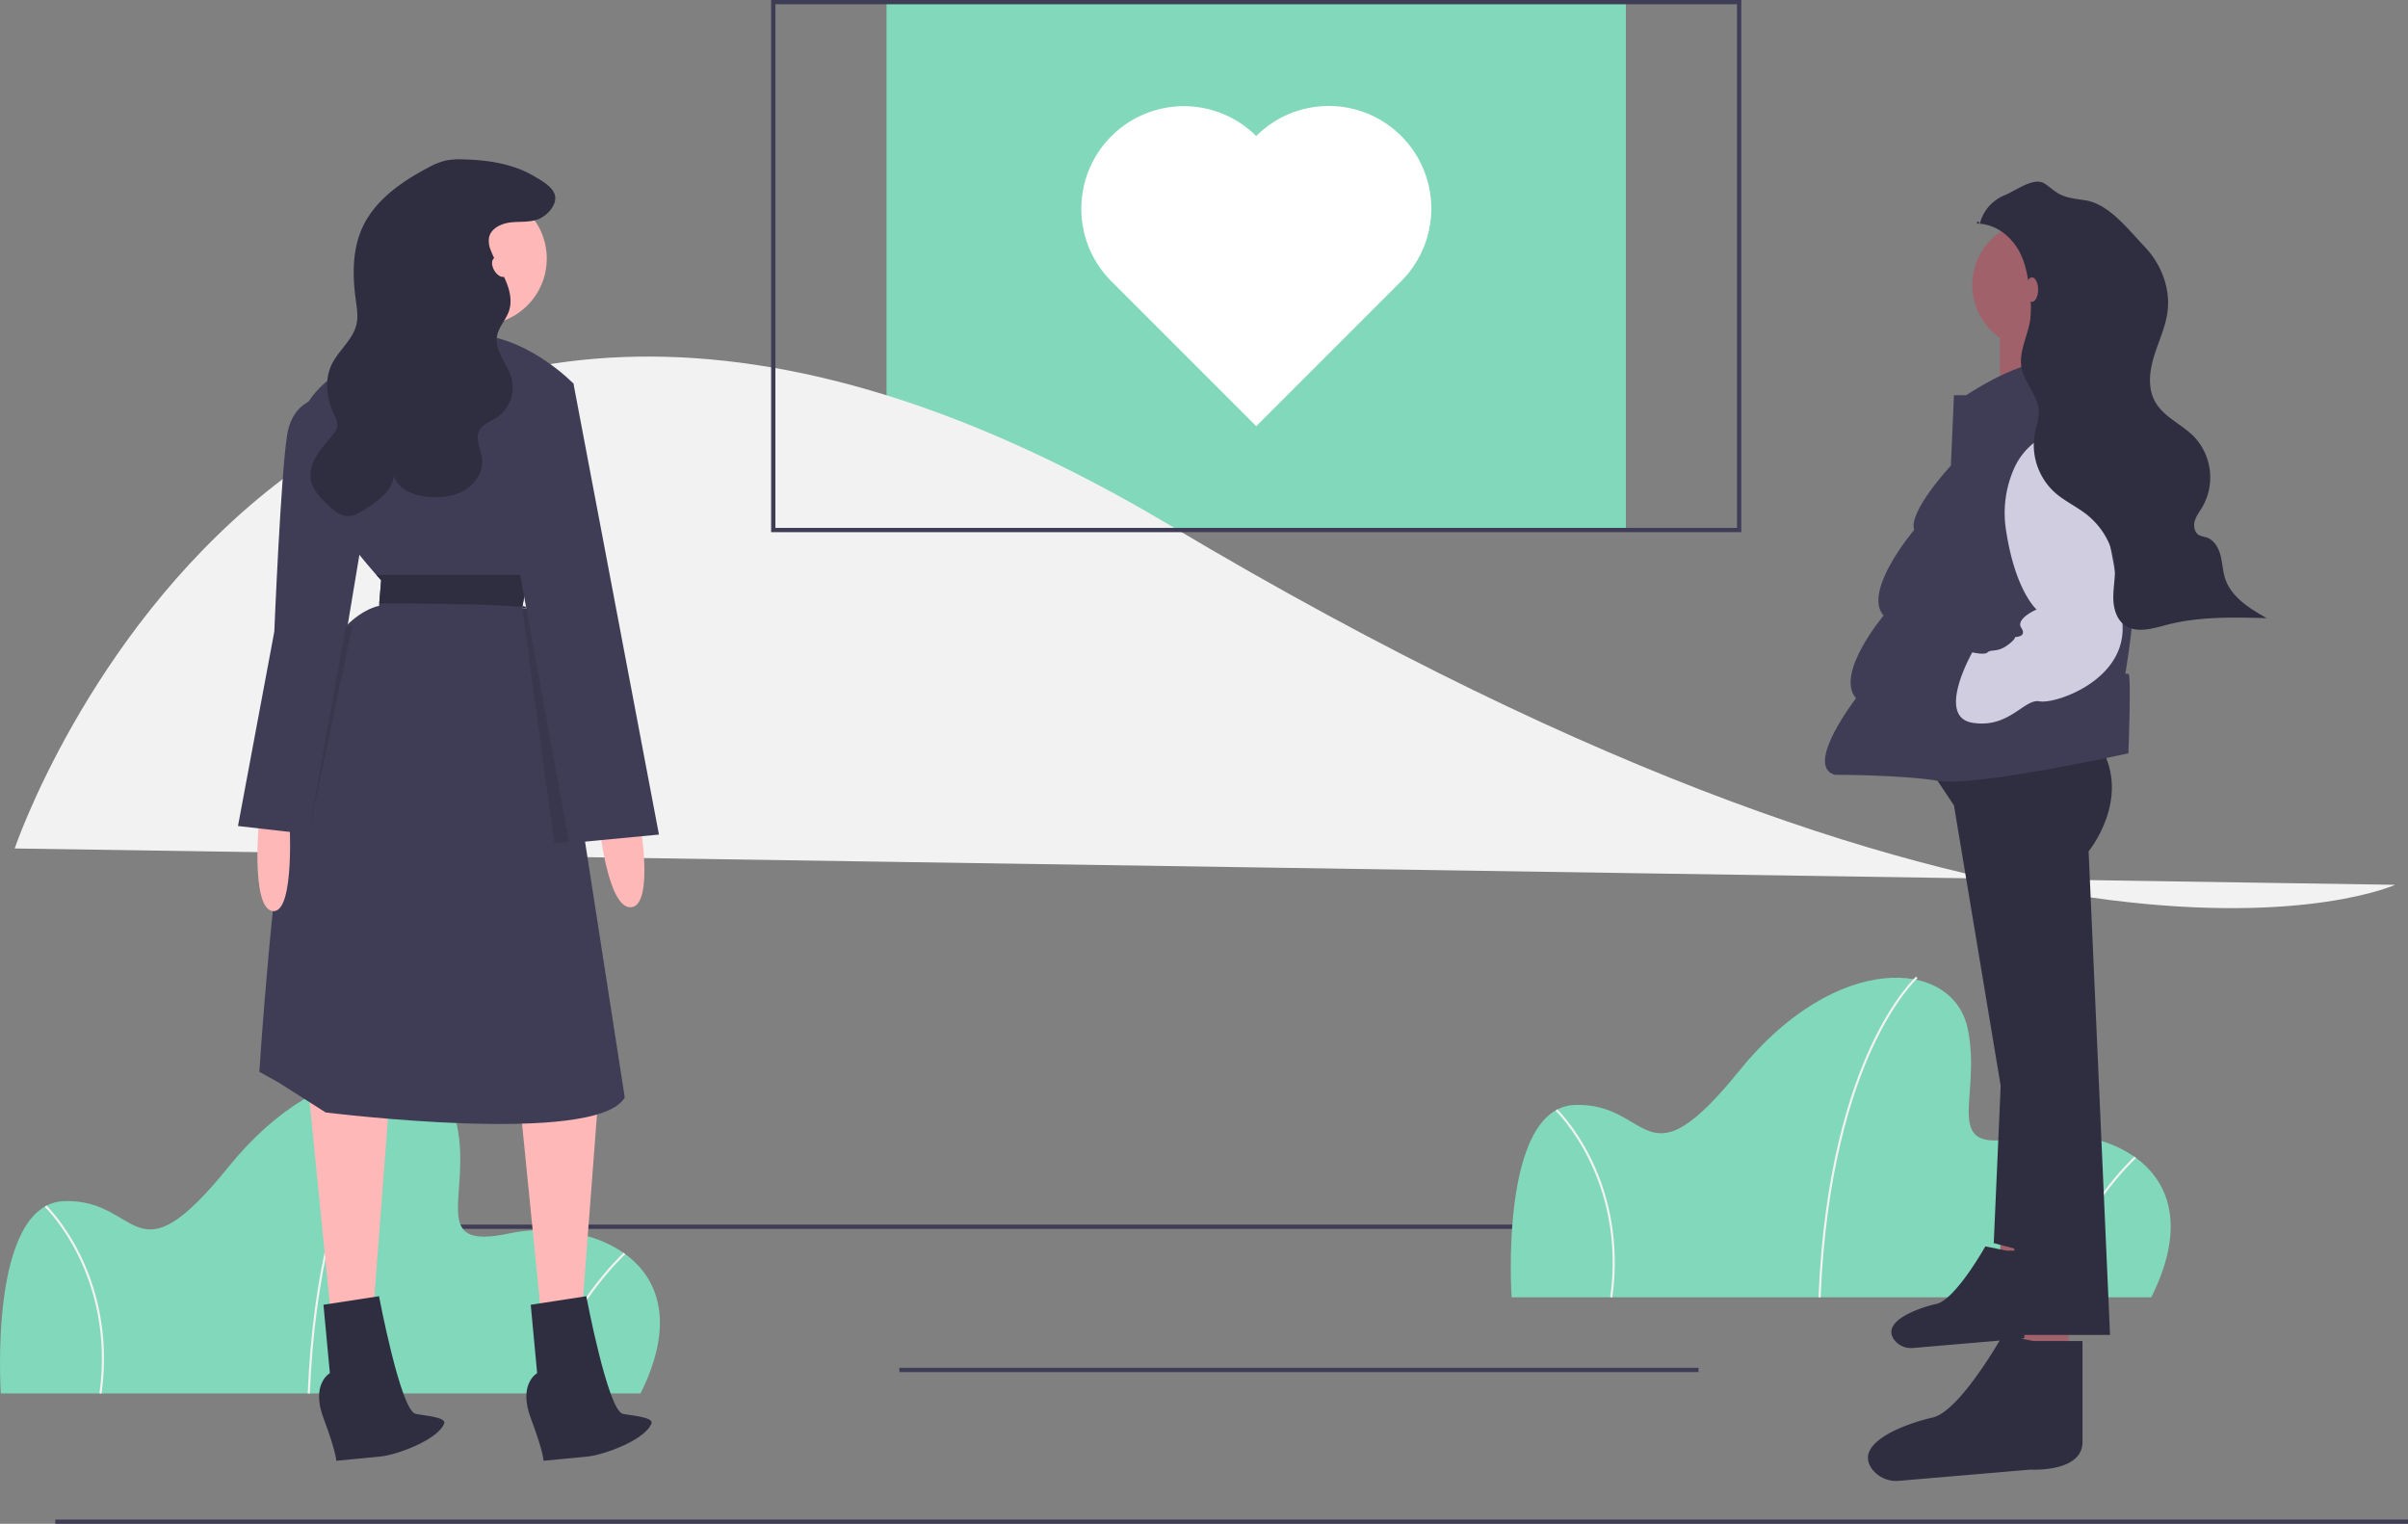 <svg id="eb841610-74f0-4eb0-83ba-41abf95f9cc4" data-name="Layer 1" xmlns="http://www.w3.org/2000/svg" width="1126.87" height="713" viewBox="0 0 1126.87 713"><rect x="0" y="0" width="1126.87" height="713" fill="#808080" stroke="none"/><title>loving_story</title><rect x="87.87" y="573" width="837" height="2" fill="#3f3d56"/><rect x="414.87" y="1" width="346" height="247" fill="#81d8bb"/><path d="M43.435,490.5s133-394,541-151,573,168,573,168" transform="translate(-36.565 -93.5)" fill="#f2f2f2"/><rect x="420.87" y="640" width="374" height="2" fill="#3f3d56"/><path d="M1043.306,700.5H743.952s-6.068-88.997,29.834-90.008,31.857,39.442,76.861-16.181,99.616-52.589,106.695-19.721-13.653,59.163,24.272,51.072S1074.152,638.809,1043.306,700.5Z" transform="translate(-36.565 -93.5)" fill="#81d8bb"/><path d="M888.576,700.52l-1.01-.041c2.356-58.595,14.628-96.243,24.508-117.507,10.727-23.089,21.064-32.436,21.167-32.528l.672.756c-.102.091-10.318,9.345-20.959,32.278C903.128,604.653,890.924,642.146,888.576,700.52Z" transform="translate(-36.565 -93.5)" fill="#f2f2f2"/><path d="M996.92,700.641l-.971-.282c11.691-40.126,39.22-65.461,39.497-65.712l.679.749C1035.851,635.645,1008.527,660.8,996.92,700.641Z" transform="translate(-36.565 -93.5)" fill="#f2f2f2"/><path d="M791.102,700.57,790.1,700.43c3.966-28.606-3.198-50.8-9.907-64.38-7.264-14.705-15.553-22.736-15.636-22.816l.7-.73c.084.08,8.501,8.235,15.843,23.098C787.871,649.31,795.104,671.709,791.102,700.57Z" transform="translate(-36.565 -93.5)" fill="#f2f2f2"/><path d="M336.306,745.5H36.952s-6.068-88.997,29.834-90.008,31.857,39.442,76.861-16.181,99.616-52.589,106.695-19.721-13.653,59.163,24.272,51.072S367.152,683.809,336.306,745.5Z" transform="translate(-36.565 -93.5)" fill="#81d8bb"/><path d="M181.576,745.52l-1.01-.041c2.356-58.595,14.628-96.243,24.508-117.507,10.727-23.089,21.064-32.436,21.167-32.528l.672.756c-.102.091-10.318,9.345-20.959,32.278C196.128,649.653,183.924,687.146,181.576,745.52Z" transform="translate(-36.565 -93.5)" fill="#f2f2f2"/><path d="M289.92,745.641l-.971-.282c11.691-40.126,39.22-65.461,39.497-65.712l.679.749C328.851,680.645,301.527,705.8,289.92,745.641Z" transform="translate(-36.565 -93.5)" fill="#f2f2f2"/><path d="M84.102,745.57,83.1,745.43c3.966-28.606-3.198-50.8-9.907-64.38-7.264-14.705-15.553-22.736-15.636-22.816l.7-.73c.084.08,8.501,8.235,15.843,23.098C80.871,694.31,88.104,716.709,84.102,745.57Z" transform="translate(-36.565 -93.5)" fill="#f2f2f2"/><rect x="25.87" y="711" width="1101" height="2" fill="#3f3d56"/><polygon points="936.059 577.201 936.059 595.155 951.021 596.152 950.023 575.206 936.059 577.201" fill="#a0616a"/><path d="M975.616,678.68l-9.974-1.995s-13.964,24.936-22.941,26.931c-7.855,1.746-26.401,8.073-19.555,16.978a9.832,9.832,0,0,0,8.662,3.622l42.811-3.644s16.957.997,16.957-8.977V678.68Z" transform="translate(-36.565 -93.5)" fill="#2f2e41"/><polygon points="937.308 484.259 933.011 581.651 960.223 588.812 937.308 484.259" fill="#2f2e41"/><polygon points="947.333 616.024 947.333 641.805 968.817 643.237 967.385 613.16 947.333 616.024" fill="#a0616a"/><path d="M939.499,453.156l11.458,17.187L976.737,625.023l4.297,93.095h42.967l-10.026-226.292s20.051-24.348,5.729-48.696Z" transform="translate(-36.565 -93.5)" fill="#2f2e41"/><path d="M988.195,720.982l-14.322-2.864s-20.051,35.806-32.941,38.67c-11.049,2.455-36.829,11.224-28.636,23.6a14.047,14.047,0,0,0,12.96,5.982l61.508-5.235s24.348,1.432,24.348-12.89V720.982Z" transform="translate(-36.565 -93.5)" fill="#2f2e41"/><circle cx="953.062" cy="133.364" r="30.077" fill="#a0616a"/><path d="M972.441,242.618V285.585c0,1.432,32.941-2.864,32.941-2.864s1.432-40.102,1.432-44.399Z" transform="translate(-36.565 -93.5)" fill="#a0616a"/><path d="M1008.246,261.237s-18.619-4.297-51.56,17.187h-5.729l-1.432,32.941s-20.051,21.483-17.187,30.077c0,0-24.348,28.645-14.322,40.102,0,0-22.916,27.212-12.89,38.67,0,0-24.348,31.509-10.026,35.806,0,0,31.509,0,48.696,2.864s88.798-12.89,88.798-12.89,1.432-37.238,0-37.238h-1.432s5.729-34.373,2.864-35.806c0,0,1.432-38.67-2.864-40.102Z" transform="translate(-36.565 -93.5)" fill="#3f3d56"/><path d="M1003.651,294.221a31.49,31.49,0,0,0-24.367,18.06,51.409,51.409,0,0,0-3.979,29.161c4.297,28.645,14.322,37.238,14.322,37.238s-10.026,4.297-7.161,8.593-2.864,4.297-2.864,4.297,0,1.432-4.297,4.297-7.161,1.432-8.593,2.864-7.161,0-7.161,0-17.187,30.077,0,32.941,24.348-11.458,31.509-10.026,41.535-10.026,38.67-37.238-15.755-91.663-25.78-90.23Z" transform="translate(-36.565 -93.5)" fill="#d0cde1"/><path d="M963.056,198.205a19.436,19.436,0,0,1,11.45-13.288c5.635-2.268,13.785-8.794,18.895-5.51,2.281,1.466,4.241,3.411,6.613,4.727,3.833,2.126,8.366,2.424,12.691,3.134,10.876,1.785,19.987,13.787,27.586,21.769s11.987,19.243,10.622,30.179c-.901,7.215-4.144,13.894-6.29,20.841s-3.107,14.835.37,21.22c3.987,7.324,12.607,10.684,18.427,16.657a27.818,27.818,0,0,1,3.81,32.755c-1.3,2.164-2.926,4.196-3.607,6.627s-.077,5.486,2.162,6.653a17.674,17.674,0,0,0,3.16.907c3.588,1.083,5.774,4.765,6.731,8.389s1.041,7.454,2.219,11.012c2.878,8.689,11.474,13.947,19.437,18.46-15.733-.423-31.716-.82-46.941,3.168-6.544,1.714-14.097,4.063-19.571.088-3.752-2.725-5.182-7.696-5.288-12.332s.856-9.246.758-13.882c-.212-10.019-5.585-19.616-13.506-25.755-4.688-3.633-10.201-6.15-14.633-10.09a30.072,30.072,0,0,1-9.372-27.561c.686-3.598,2.049-7.135,1.846-10.792-.4-7.217-6.687-12.863-8.034-19.964-1.415-7.46,2.829-14.722,4.01-22.223a50.44,50.44,0,0,0-.242-13.728c-.89-7.538-2.231-15.357-6.7-21.492-4.203-5.771-10.024-9.601-17.151-10.023-2.294-.136.921-2.105,0,0" transform="translate(-36.565 -93.5)" fill="#2f2e41"/><ellipse cx="950.914" cy="135.512" rx="2.864" ry="5.729" fill="#a0616a"/><polygon points="144.37 510.5 155.37 620.5 174.37 617.5 182.37 512.5 144.37 510.5" fill="#ffb8b8"/><path d="M213.935,700l-26,4,3,32s-9,5-3,21,6,20,6,20l20.598-1.993c7.982-.772,27.168-7.968,29.902-15.507,1.134-3.127-10.972-3.778-13.5-4.5C223.935,753,213.935,700,213.935,700Z" transform="translate(-36.565 -93.5)" fill="#2f2e41"/><polygon points="242.37 506.5 253.37 616.5 272.37 613.5 280.37 508.5 242.37 506.5" fill="#ffb8b8"/><circle cx="224.87" cy="121" r="31" fill="#ffb8b8"/><path d="M269.935,236s-8,21,0,28-53,7-53,7l25-45Z" transform="translate(-36.565 -93.5)" fill="#ffb8b8"/><path d="M328.935,607c-13,23-140,7-140,7l-22-14-9-5s6-96,17-155,39-63,39-63l.1-1.16.9-10.84s-.83-.89-2.26-2.5c-8.91-10.07-40.91-48.22-35.74-71.5,6-27,51-40,78-41s50,23,50,23l-3.9,16.35-17.1,71.65-.26,1.5-2.74,15.5c5.03.31,8.28,1.42,10.37,2.79,4.57,2.98,3.63,7.21,3.63,7.21L310.245,486.64Z" transform="translate(-36.565 -93.5)" fill="#3f3d56"/><path d="M157.935,475s-4.42,43.593,6.29,44.796S171.935,475,171.935,475Z" transform="translate(-36.565 -93.5)" fill="#ffb8b8"/><path d="M190.935,279s-17-1-20,18-6,92-6,92l-17,91,35,4,23-138Z" transform="translate(-36.565 -93.5)" fill="#3f3d56"/><path d="M335.935,477s7,40-4,41-15-39-15-39Z" transform="translate(-36.565 -93.5)" fill="#ffb8b8"/><path d="M253.212,168.079a33.816,33.816,0,0,0-8.179.553,34.458,34.458,0,0,0-8.459,3.491c-12.388,6.578-24.635,15.15-30.45,27.914-4.774,10.481-4.609,22.538-3.05,33.949.502,3.671,1.136,7.425.361,11.048-1.595,7.457-8.633,12.467-11.828,19.39-3.279,7.102-2.136,15.607,1.143,22.709.936,2.027,2.067,4.206,1.544,6.376a8.3,8.3,0,0,1-1.664,3.008c-2.579,3.354-5.553,6.42-7.772,10.023s-3.65,7.945-2.72,12.072c.961,4.263,4.219,7.572,7.335,10.635,2.925,2.874,6.366,5.955,10.461,5.734,2.463-.133,4.678-1.469,6.776-2.766,6.29-3.889,13.216-8.714,14.203-16.043,1.927,6.558,9.68,9.413,16.499,9.876,5.793.393,11.854-.314,16.816-3.329s8.573-8.689,7.938-14.46c-.495-4.505-3.377-9.188-1.346-13.24,1.541-3.076,5.231-4.24,8.128-6.096a16.973,16.973,0,0,0,7.088-18.012c-1.8-7.016-8.181-13.121-6.868-20.244.775-4.202,4.121-7.465,5.529-11.499,1.679-4.813.411-10.178-1.68-14.827s-4.984-8.927-6.768-13.703a10.992,10.992,0,0,1-.834-6.007c.9-4.305,5.74-6.563,10.109-7.062s8.951.065,13.045-1.541c3.794-1.489,8.468-6.245,7.78-10.726-.649-4.224-6.573-7.433-9.867-9.382C276.555,170.049,264.569,168.331,253.212,168.079Z" transform="translate(-36.565 -93.5)" fill="#2f2e41"/><path d="M214.035,375.84l.9-10.84s-.83-.89-2.26-2.5h71l-2.74,15.5c5.03.31-1.59-1.87.5-.5C263.845,376,232.235,375.91,214.035,375.84Z" transform="translate(-36.565 -93.5)" fill="#2f2e41"/><path d="M310.245,486.64,295.935,488l-15-110c5.03.31,8.28,1.42,10.37,2.79,4.57,2.98,3.63,7.21,3.63,7.21Z" transform="translate(-36.565 -93.5)" opacity="0.1"/><polygon points="244.37 177.5 268.37 179.5 308.37 390.5 266.37 394.5 236.37 230.5 244.37 177.5" fill="#3f3d56"/><polygon points="164.87 293 144.37 390.5 161.873 293 164.87 293" opacity="0.1"/><path d="M310.935,700l-26,4,3,32s-9,5-3,21,6,20,6,20l20.598-1.993c7.982-.772,27.168-7.968,29.902-15.507,1.134-3.127-10.972-3.778-13.5-4.5C320.935,753,310.935,700,310.935,700Z" transform="translate(-36.565 -93.5)" fill="#2f2e41"/><ellipse cx="270.435" cy="218.5" rx="3" ry="5" transform="translate(-109.584 70.991) rotate(-30)" fill="#ffb8b8"/><path d="M851.435,342.5h-454V93.5h454Zm-452-2h450V95.5h-450Z" transform="translate(-36.565 -93.5)" fill="#3f3d56"/><path d="M624.435,157.147a48,48,0,0,0-67.882,67.882L624.435,292.912l67.882-67.882A48,48,0,0,0,624.435,157.147Z" transform="translate(-36.565 -93.5)" fill="#fff"/></svg>